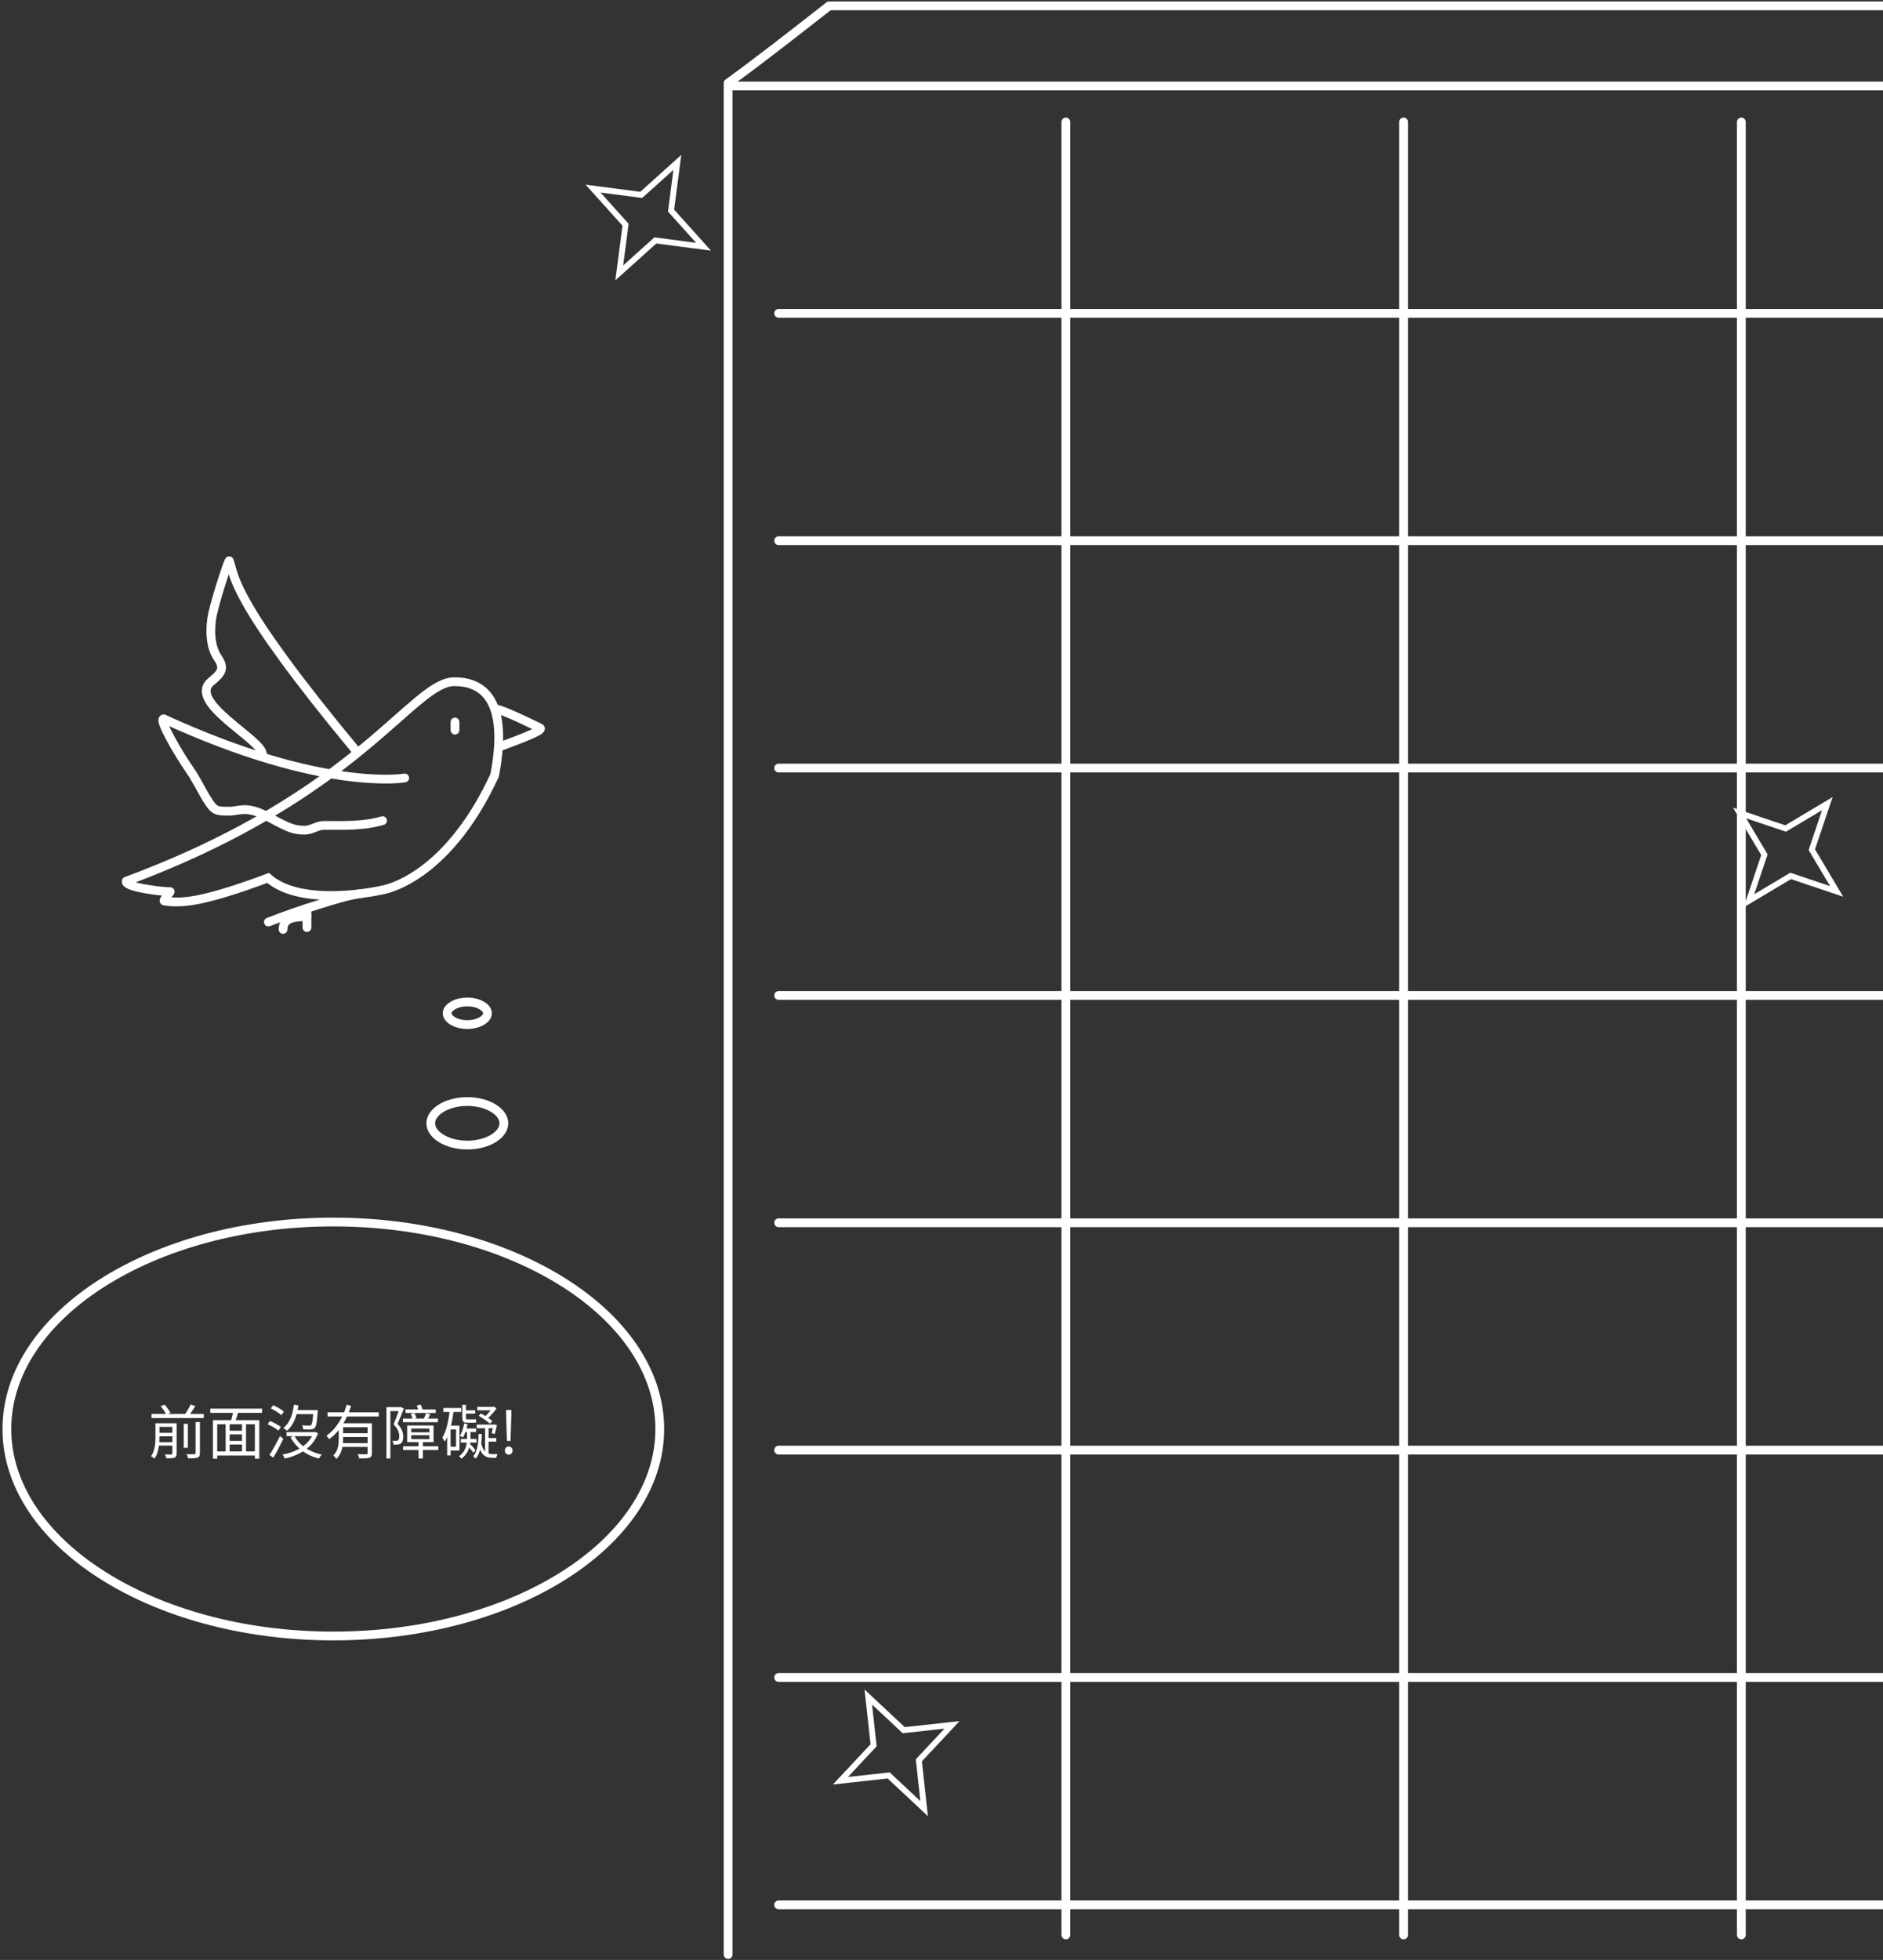 <svg width="644" height="670" viewBox="0 0 644 670" fill="none" xmlns="http://www.w3.org/2000/svg">
<rect x="0" y="0" width="644" height="670" fill="#333333" stroke="none"/>
<path d="M43.158 301.232C123.063 271.659 141.105 233.035 155.41 233.035C163.051 233.035 174.585 236.773 169.183 264.956" stroke="white" stroke-width="3" stroke-linecap="round"/>
<path d="M43.222 301.634C44.352 303.612 56.073 304.825 58.078 304.825C58.956 304.379 55.218 308.169 56.292 308.017C56.292 308.017 58.956 308.599 63.55 308.169C72.856 307.299 88.832 301.151 91.667 300.114C103.5 310.537 130.583 304.28 130.583 304.28C130.583 304.28 152.302 301.292 169.034 265.347" stroke="white" stroke-width="3" stroke-linecap="round"/>
<path d="M138.405 265.947C138.405 265.947 110.783 270.886 55.99 245.741C54.062 245.741 61.11 257.791 64.907 263.215C67.179 266.461 68.857 270.148 70.972 273.513C73.371 277.331 74.14 277.296 78.418 277.296C80.225 277.296 81.811 276.756 83.702 276.756C88.231 276.756 92.626 279.914 96.702 281.86C99.485 283.188 101.155 283.782 104.238 283.782C106.631 283.782 108.402 282.16 110.783 282.16C117.753 282.16 124.121 282.459 130.839 280.539" stroke="white" stroke-width="3" stroke-linecap="round"/>
<path d="M122.012 256.926C78.417 204.408 80.394 196.874 78.417 191.758C78.417 190.583 74.144 203.577 72.742 209.743C71.693 214.36 71.723 220.882 74.394 224.755C76.886 228.368 75.958 229.954 72.262 232.951C63.68 239.909 89.766 252.88 89.766 257.841" stroke="white" stroke-width="3" stroke-linecap="round"/>
<path d="M155.615 246.813V249.599" stroke="white" stroke-width="3" stroke-linecap="round"/>
<path d="M170.044 242.432C173.94 243.484 184.687 248.868 184.687 248.868C186.418 249.79 173.245 254.271 171.878 254.928" stroke="white" stroke-width="3" stroke-linecap="round"/>
<path d="M123.197 305.514C118.532 306.156 113.284 307.927 109.225 309.148C103.284 310.936 97.674 312.943 91.789 315.197" stroke="white" stroke-width="3" stroke-linecap="round"/>
<path d="M104.982 313.311C101.303 313.471 96.814 313.452 96.814 317.709" stroke="white" stroke-width="3" stroke-linecap="round"/>
<path d="M104.981 310.798V317.081" stroke="white" stroke-width="3" stroke-linecap="round"/>
<path d="M51.828 483.36H69.708V484.76H51.828V483.36ZM53.888 489.8H59.488V490.98H53.888V489.8ZM53.888 493H59.488V494.18H53.888V493ZM62.828 486.72H64.248V494.94H62.828V486.72ZM58.948 486.54H60.408V496.88C60.408 497.64 60.228 498.04 59.668 498.28C59.128 498.52 58.248 498.52 56.888 498.52C56.808 498.14 56.588 497.58 56.388 497.2C57.388 497.24 58.308 497.24 58.588 497.22C58.868 497.2 58.948 497.12 58.948 496.86V486.54ZM66.888 486.12H68.368V496.74C68.368 497.62 68.168 498.04 67.548 498.28C66.928 498.5 65.928 498.54 64.368 498.54C64.288 498.14 64.048 497.5 63.828 497.1C65.048 497.14 66.128 497.14 66.468 497.12C66.788 497.1 66.888 497.02 66.888 496.74V486.12ZM54.928 480.7L56.308 480.18C57.088 481.04 57.928 482.22 58.308 483L56.828 483.54C56.508 482.78 55.688 481.56 54.928 480.7ZM65.208 480.12L66.808 480.64C66.048 481.88 65.148 483.26 64.408 484.2L63.088 483.7C63.808 482.74 64.708 481.2 65.208 480.12ZM53.168 486.54H54.528V491.32C54.528 493.56 54.288 496.64 52.808 498.66C52.588 498.4 52.008 497.96 51.668 497.8C53.008 495.92 53.168 493.32 53.168 491.3V486.54ZM54.028 486.54H59.648V487.78H54.028V486.54ZM77.868 489.1H83.348V490.34H77.868V489.1ZM77.868 492.58H83.408V493.82H77.868V492.58ZM73.748 496.16H87.868V497.56H73.748V496.16ZM72.828 485.48H88.688V498.62H87.168V486.88H74.288V498.62H72.828V485.48ZM77.168 486.36H78.528V496.8H77.168V486.36ZM82.768 486.36H84.148V496.74H82.768V486.36ZM79.768 482.2L81.508 482.6C81.088 483.94 80.668 485.48 80.268 486.48L78.908 486.1C79.228 485.02 79.628 483.36 79.768 482.2ZM71.928 481.54H89.648V482.98H71.928V481.54ZM100.748 482.04H107.788V483.42H100.748V482.04ZM97.988 489.56H107.708V490.94H97.988V489.56ZM107.208 482.04H108.708C108.708 482.04 108.688 482.46 108.668 482.68C108.428 486.18 108.168 487.56 107.628 488.12C107.288 488.48 106.888 488.62 106.288 488.64C105.788 488.68 104.788 488.68 103.748 488.62C103.708 488.22 103.548 487.62 103.288 487.24C104.308 487.32 105.288 487.34 105.668 487.34C106.008 487.34 106.208 487.32 106.388 487.16C106.748 486.82 106.988 485.52 107.208 482.26V482.04ZM100.508 480.2L102.048 480.4C101.548 484.26 100.328 487.2 98.168 489.12C97.928 488.88 97.268 488.38 96.908 488.16C99.028 486.48 100.108 483.72 100.508 480.2ZM107.208 489.56H107.528L107.788 489.5L108.768 489.94C106.928 494.98 102.368 497.5 97.368 498.6C97.228 498.2 96.888 497.58 96.608 497.24C101.288 496.4 105.668 494.04 107.208 489.8V489.56ZM100.688 490.82C102.328 494 105.788 496.36 110.048 497.26C109.708 497.58 109.288 498.2 109.068 498.6C104.708 497.5 101.248 494.92 99.368 491.28L100.688 490.82ZM92.608 481.46L93.428 480.38C94.728 480.92 96.328 481.84 97.088 482.56L96.228 483.78C95.448 483.04 93.888 482.06 92.608 481.46ZM91.528 486.88L92.328 485.76C93.628 486.26 95.248 487.14 96.068 487.82L95.208 489.06C94.428 488.36 92.828 487.44 91.528 486.88ZM92.168 497.34C93.188 495.8 94.648 493.18 95.768 490.9L96.888 491.86C95.888 493.96 94.568 496.48 93.448 498.32L92.168 497.34ZM112.028 482.8H129.548V484.22H112.028V482.8ZM116.748 489.94H126.268V491.24H116.748V489.94ZM125.728 486.54H127.188V496.74C127.188 497.62 127.008 498.08 126.328 498.32C125.688 498.56 124.568 498.56 122.848 498.56C122.788 498.14 122.568 497.52 122.348 497.1C123.688 497.16 124.908 497.14 125.268 497.14C125.608 497.12 125.728 497.02 125.728 496.72V486.54ZM118.568 480.2L120.088 480.56C118.748 484.9 116.348 489.3 112.588 491.96C112.388 491.62 111.908 491.08 111.628 490.8C115.148 488.36 117.488 484.16 118.568 480.2ZM116.628 493.32H126.268V494.62H116.628V493.32ZM116.648 486.54H126.148V487.9H116.648V486.54ZM115.848 486.54H117.348V491.84C117.348 494.06 117.008 496.88 115.048 498.72C114.848 498.38 114.288 497.76 113.988 497.54C115.668 495.94 115.848 493.72 115.848 491.82V486.54ZM137.848 494.4H149.908V495.68H137.848V494.4ZM138.668 481.82H149.028V483.04H138.668V481.82ZM137.808 484.94H149.788V486.18H137.808V484.94ZM143.148 492.44H144.628V498.58H143.148V492.44ZM140.668 490.6V491.94H146.848V490.6H140.668ZM140.668 488.34V489.64H146.848V488.34H140.668ZM139.248 487.3H148.288V492.98H139.248V487.3ZM140.488 483.36L141.728 483.04C142.008 483.56 142.308 484.28 142.448 484.72L141.128 485.14C141.008 484.66 140.748 483.92 140.488 483.36ZM145.728 483.1L147.168 483.44C146.808 484.22 146.388 484.98 146.068 485.54L144.828 485.22C145.128 484.6 145.528 483.7 145.728 483.1ZM142.528 480.5L143.868 480.14C144.148 480.78 144.488 481.6 144.628 482.14L143.248 482.56C143.128 482.02 142.808 481.14 142.528 480.5ZM132.168 481.02H136.928V482.38H133.508V498.56H132.168V481.02ZM136.648 481.02H136.908L137.128 480.96L138.108 481.54C137.468 483.18 136.688 485.16 135.968 486.74C137.528 488.4 137.888 489.84 137.908 491.1C137.908 492.18 137.668 493.02 137.068 493.46C136.788 493.66 136.428 493.76 136.008 493.82C135.568 493.86 135.048 493.86 134.568 493.84C134.568 493.48 134.408 492.9 134.188 492.52C134.668 492.56 135.108 492.58 135.448 492.54C135.688 492.54 135.928 492.48 136.108 492.36C136.428 492.14 136.548 491.58 136.548 490.96C136.548 489.86 136.168 488.5 134.588 486.9C135.388 485.1 136.188 482.78 136.648 481.42V481.02ZM158.748 486.6L159.908 486.84C159.568 488.52 159.008 490.24 158.348 491.38C158.108 491.22 157.588 490.96 157.268 490.84C158.008 489.72 158.448 488.16 158.748 486.6ZM158.948 488.32H162.848V489.52H158.588L158.948 488.32ZM157.588 491.9H162.988V493.14H157.588V491.9ZM163.228 480.92H168.708V482.1H163.228V480.92ZM163.048 486.98H169.148V488.24H163.048V486.98ZM159.728 488.88H160.908V491.54C160.908 493.62 160.568 496.58 157.808 498.66C157.648 498.38 157.268 498.02 156.988 497.82C159.528 496.02 159.728 493.3 159.728 491.54V488.88ZM159.928 494.26L160.748 493.62C161.468 494.28 162.288 495.22 162.648 495.82L161.828 496.58C161.428 495.92 160.628 494.94 159.928 494.26ZM168.388 480.92H168.708L168.948 480.84L169.828 481.48C168.928 482.78 167.588 484.22 166.448 485.14C166.268 484.9 165.908 484.54 165.688 484.38C166.668 483.56 167.808 482.18 168.388 481.18V480.92ZM163.728 484L164.488 483.2C165.828 483.9 167.548 485 168.408 485.76L167.588 486.7C166.768 485.92 165.068 484.78 163.728 484ZM168.748 486.98H168.928L169.128 486.92L169.968 487.18C169.728 488.24 169.448 489.46 169.168 490.26L168.148 489.9C168.368 489.18 168.588 488.1 168.748 487.16V486.98ZM165.908 487.54H167.088V497.8L165.908 497.02V487.54ZM166.508 491.6H169.748V492.82H166.508V491.6ZM164.508 493.18C165.228 496.46 166.748 497.08 168.408 497.08C168.688 497.08 169.748 497.08 170.148 497.06C169.968 497.38 169.808 498 169.748 498.34H168.308C166.148 498.34 164.468 497.5 163.548 493.54L164.508 493.18ZM163.688 490.2H164.788C164.688 493.76 164.328 496.86 162.648 498.64C162.468 498.38 162.108 498 161.828 497.82C163.288 496.26 163.608 493.4 163.688 490.2ZM151.628 481.32H157.728V482.66H151.628V481.32ZM153.548 487.34H157.148V495.86H153.548V494.54H155.968V488.66H153.548V487.34ZM153.828 481.98L155.168 482.18C154.648 486.3 153.748 490.22 152.088 492.82C151.948 492.5 151.528 491.8 151.268 491.46C152.688 489.2 153.408 485.66 153.828 481.98ZM152.928 487.34H154.108V497.52H152.928V487.34ZM158.108 480.24H159.348V484.48C159.348 485.06 159.408 485.22 159.768 485.22C160.068 485.22 161.388 485.22 161.708 485.22C162.008 485.22 162.468 485.2 162.748 485.14C162.788 485.46 162.828 485.96 162.888 486.26C162.628 486.32 162.168 486.36 161.728 486.36C161.388 486.36 159.988 486.36 159.708 486.36C158.408 486.36 158.108 485.86 158.108 484.46V480.24ZM158.488 482.12H162.528V483.26H158.488V482.12ZM173.368 492.58L173.108 484.12L173.068 482.02H174.908L174.868 484.12L174.608 492.58H173.368ZM173.968 497.28C173.248 497.28 172.668 496.7 172.668 495.88C172.668 495.04 173.248 494.48 173.968 494.48C174.708 494.48 175.308 495.04 175.308 495.88C175.308 496.7 174.708 497.28 173.968 497.28Z" fill="white"/>
<path d="M284.346 2L656.647 2" stroke="white" stroke-width="3" stroke-linecap="round"/>
<path d="M283.571 2C272.121 10.922 260.747 19.893 249.012 28.428" stroke="white" stroke-width="3" stroke-linecap="round"/>
<path d="M249.012 29.393H650.657" stroke="white" stroke-width="3" stroke-linecap="round"/>
<path d="M266.292 107.114H667.938" stroke="white" stroke-width="3" stroke-linecap="round"/>
<path d="M266.292 184.836H667.938" stroke="white" stroke-width="3" stroke-linecap="round"/>
<path d="M266.292 262.558H667.938" stroke="white" stroke-width="3" stroke-linecap="round"/>
<path d="M266.292 340.279H667.938" stroke="white" stroke-width="3" stroke-linecap="round"/>
<path d="M266.292 418.001H667.938" stroke="white" stroke-width="3" stroke-linecap="round"/>
<path d="M266.292 495.723H667.938" stroke="white" stroke-width="3" stroke-linecap="round"/>
<path d="M266.292 573.444H667.938" stroke="white" stroke-width="3" stroke-linecap="round"/>
<path d="M266.292 651.166H667.938" stroke="white" stroke-width="3" stroke-linecap="round"/>
<path d="M249.012 29.393V668.142" stroke="white" stroke-width="3" stroke-linecap="round"/>
<path d="M364.525 41.693V661.454" stroke="white" stroke-width="3" stroke-linecap="round"/>
<path d="M480.037 41.693V661.454" stroke="white" stroke-width="3" stroke-linecap="round"/>
<path d="M595.551 41.693V661.454" stroke="white" stroke-width="3" stroke-linecap="round"/>
<path d="M231.655 55.519L229.565 71.53L229.505 71.986L229.813 72.328L240.607 84.337L224.595 82.247L224.139 82.187L223.797 82.495L211.788 93.289L213.878 77.277L213.938 76.821L213.631 76.479L202.837 64.47L218.848 66.561L219.304 66.62L219.646 66.313L231.655 55.519Z" stroke="white" stroke-width="2"/>
<path d="M594.95 277.921L610.253 283.074L610.689 283.22L611.084 282.985L624.957 274.722L619.804 290.025L619.658 290.461L619.893 290.856L628.156 304.729L612.853 299.576L612.417 299.429L612.022 299.665L598.149 307.928L603.302 292.625L603.449 292.189L603.213 291.794L594.95 277.921Z" stroke="white" stroke-width="2"/>
<path d="M296.958 580.112L308.748 591.145L309.084 591.46L309.541 591.409L325.591 589.641L314.558 601.431L314.244 601.767L314.294 602.224L316.062 618.274L304.272 607.241L303.936 606.926L303.479 606.977L287.429 608.745L298.462 596.955L298.777 596.619L298.726 596.162L296.958 580.112Z" stroke="white" stroke-width="2"/>
<path d="M225.647 488.5C225.647 507.765 213.417 525.418 193.2 538.328C173 551.228 145.003 559.256 114 559.256C82.998 559.256 55.001 551.228 34.801 538.328C14.584 525.418 2.354 507.765 2.354 488.5C2.354 469.235 14.584 451.582 34.801 438.672C55.001 425.772 82.998 417.744 114 417.744C145.003 417.744 173 425.772 193.2 438.672C213.417 451.582 225.647 469.235 225.647 488.5Z" stroke="white" stroke-width="3"/>
<path d="M172.329 383.995C172.329 385.777 171.196 387.601 168.92 389.055C166.662 390.497 163.45 391.438 159.826 391.438C156.201 391.438 152.99 390.497 150.731 389.055C148.455 387.601 147.322 385.777 147.322 383.995C147.322 382.214 148.455 380.389 150.731 378.936C152.99 377.494 156.201 376.553 159.826 376.553C163.45 376.553 166.662 377.494 168.92 378.936C171.196 380.389 172.329 382.214 172.329 383.995Z" stroke="white" stroke-width="3"/>
<path d="M166.729 346.381C166.729 347.174 166.222 348.105 164.96 348.911C163.715 349.706 161.904 350.247 159.826 350.247C157.748 350.247 155.937 349.706 154.692 348.911C153.43 348.105 152.924 347.174 152.924 346.381C152.924 345.587 153.43 344.657 154.692 343.851C155.937 343.056 157.748 342.515 159.826 342.515C161.904 342.515 163.715 343.056 164.96 343.851C166.222 344.657 166.729 345.587 166.729 346.381Z" stroke="white" stroke-width="3"/>
</svg>
